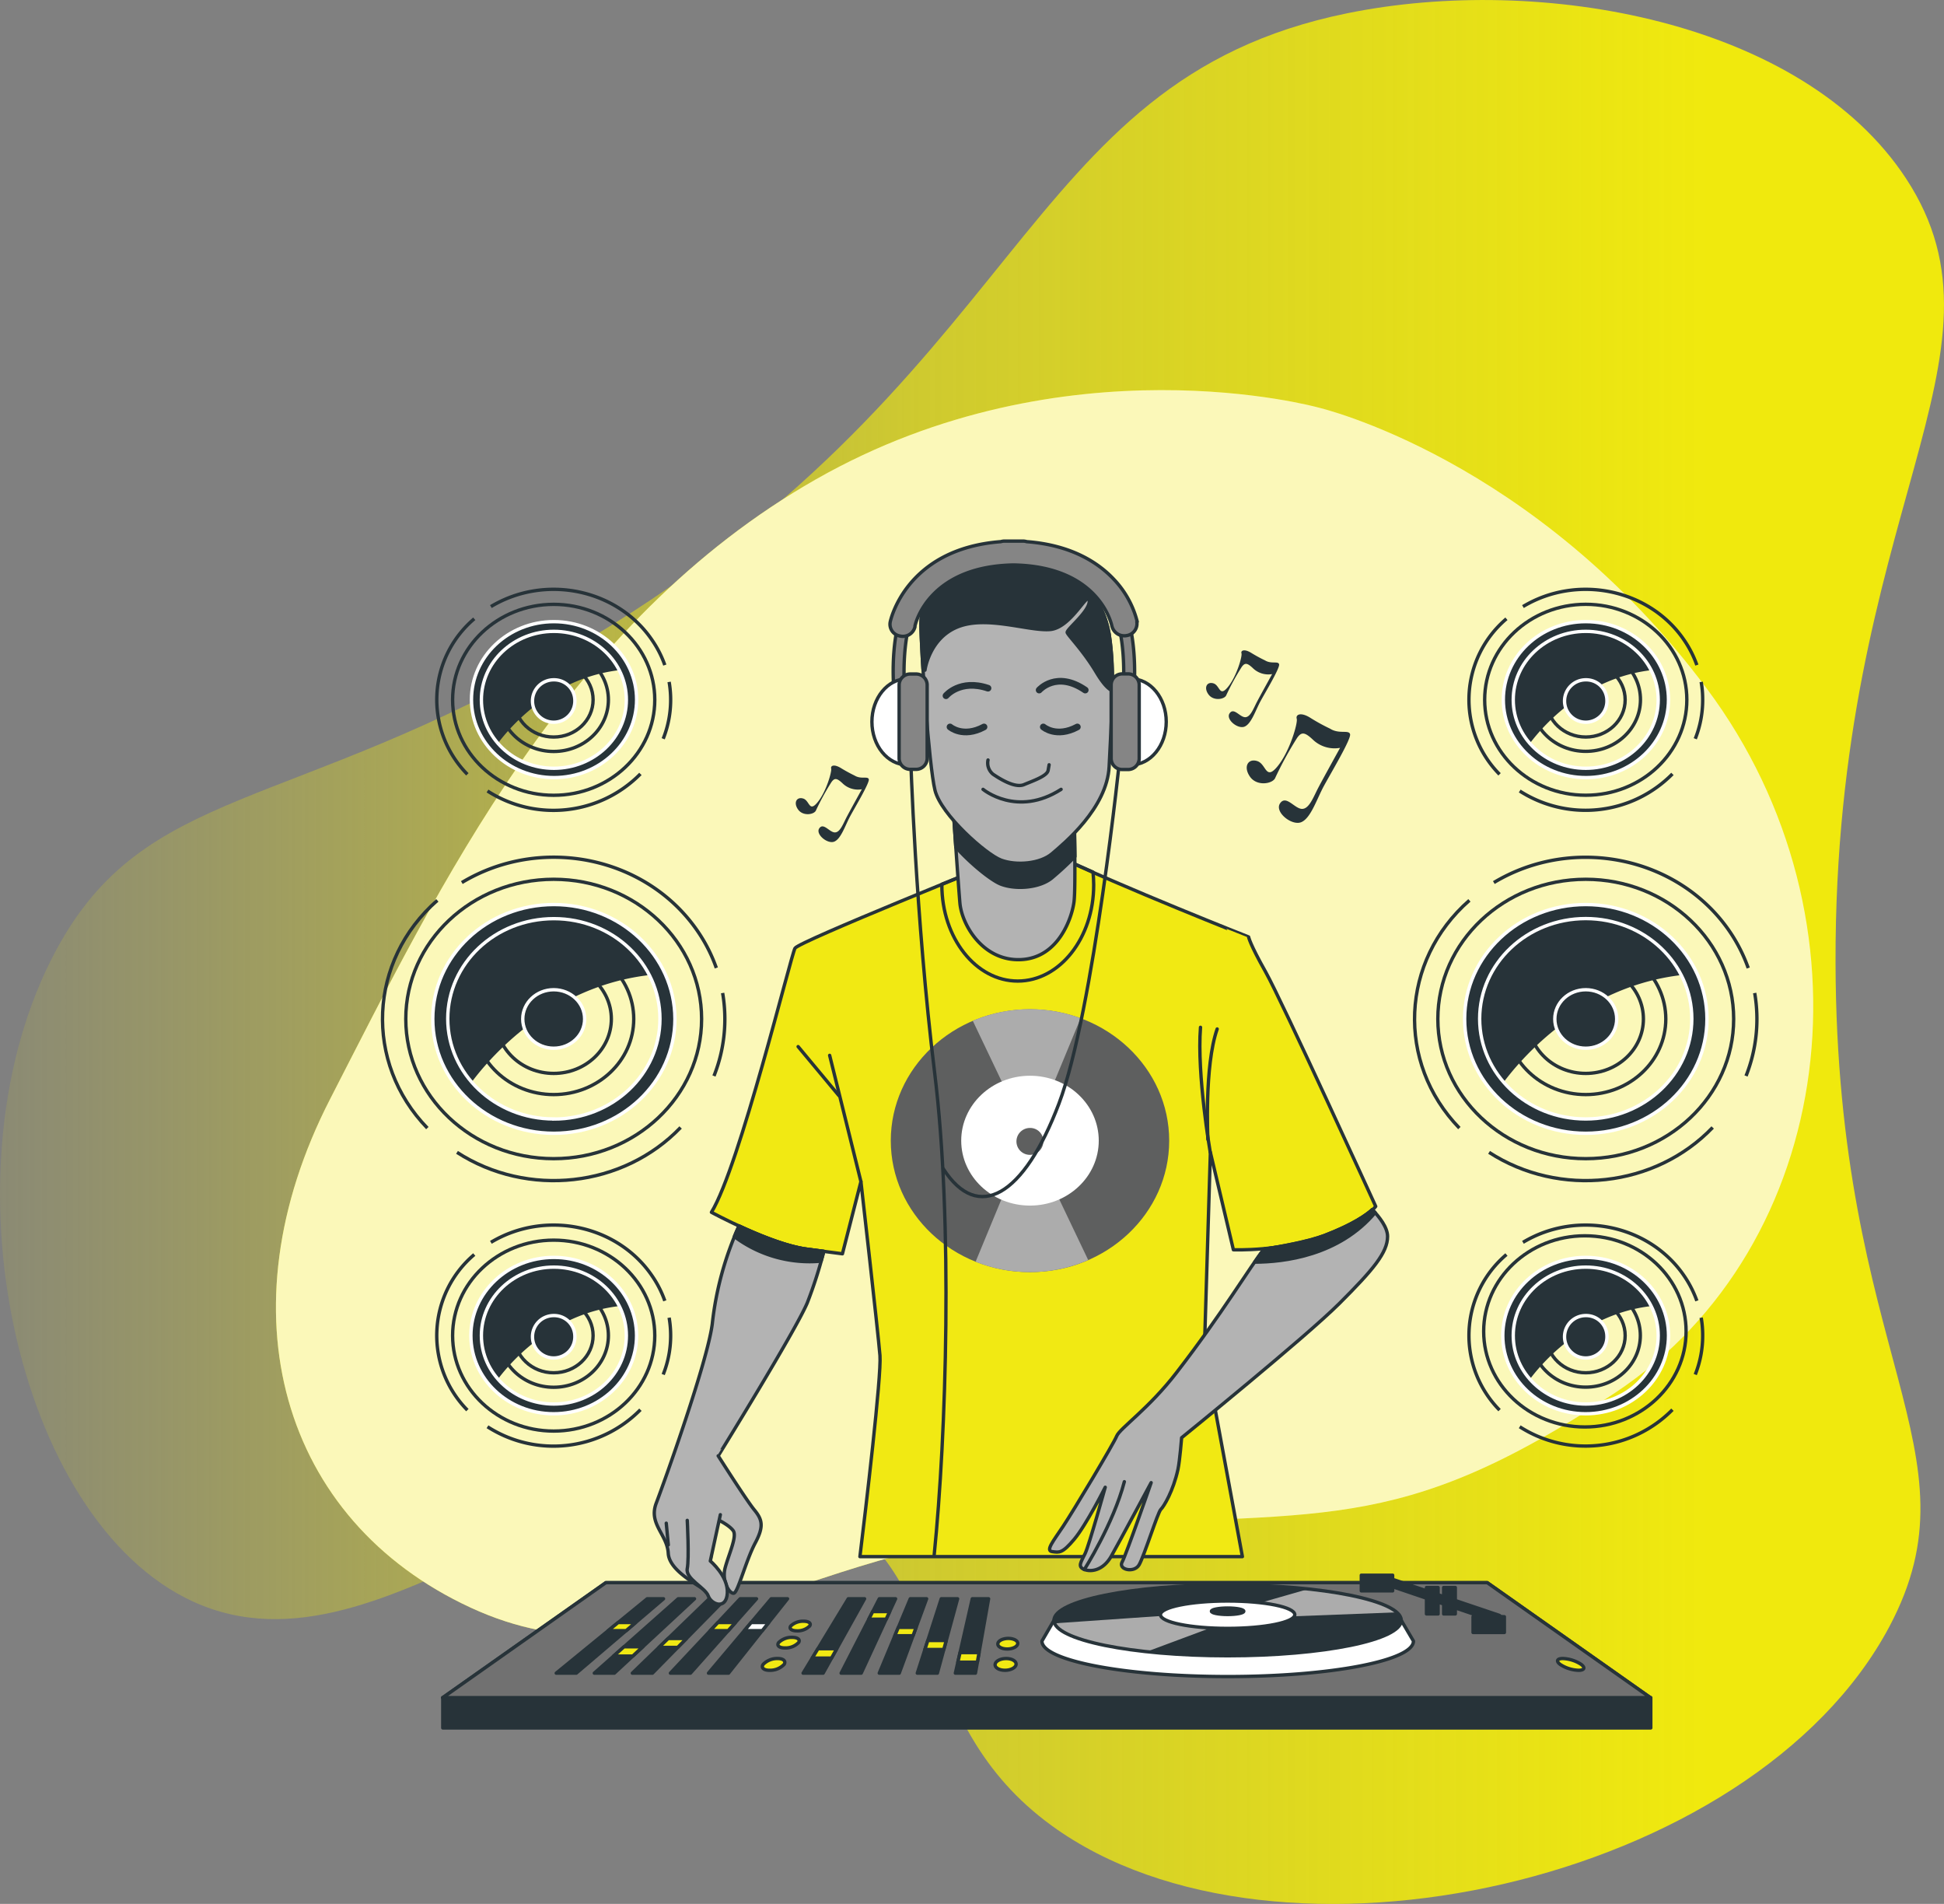 <svg id="Layer_1" data-name="Layer 1" xmlns="http://www.w3.org/2000/svg" xmlns:xlink="http://www.w3.org/1999/xlink" viewBox="0 0 468.68 458.91"><rect x="0" y="0" width="468.68" height="458.91" fill="#808080" stroke="none"/><defs><style>.cls-1,.cls-10,.cls-11,.cls-12,.cls-13,.cls-14,.cls-15,.cls-23,.cls-27,.cls-5,.cls-8,.cls-9{fill:none;}.cls-2{fill:url(#linear-gradient);}.cls-18,.cls-3{fill:#f1e913;}.cls-19,.cls-25,.cls-4{fill:#fff;}.cls-4{opacity:0.7;isolation:isolate;}.cls-10,.cls-11,.cls-12,.cls-13,.cls-14,.cls-15,.cls-16,.cls-17,.cls-18,.cls-19,.cls-23,.cls-26,.cls-27,.cls-28,.cls-5,.cls-6,.cls-8,.cls-9{stroke:#273339;}.cls-5,.cls-6,.cls-7{stroke-miterlimit:10;}.cls-16,.cls-17,.cls-18,.cls-19,.cls-23,.cls-26,.cls-28,.cls-5,.cls-6,.cls-7{stroke-width:0.81px;}.cls-17,.cls-20,.cls-6,.cls-7{fill:#273339;}.cls-7{stroke:#fff;}.cls-8{stroke-miterlimit:10;stroke-width:0.81px;}.cls-9{stroke-miterlimit:10;stroke-width:0.81px;}.cls-10{stroke-miterlimit:10;stroke-width:0.81px;}.cls-11{stroke-miterlimit:10;stroke-width:0.81px;}.cls-12{stroke-miterlimit:10.01;stroke-width:0.81px;}.cls-13{stroke-miterlimit:10;stroke-width:0.81px;}.cls-14{stroke-miterlimit:10;stroke-width:0.81px;}.cls-15{stroke-miterlimit:10;stroke-width:0.81px;}.cls-16{fill:#717171;}.cls-16,.cls-17,.cls-18,.cls-19,.cls-23,.cls-26,.cls-27,.cls-28{stroke-linecap:round;stroke-linejoin:round;}.cls-21{clip-path:url(#clip-path);}.cls-22{fill:#acacac;}.cls-24{fill:#5e5f5f;}.cls-26{fill:#b3b3b3;}.cls-27{stroke-width:1.61px;}.cls-28{fill:#858585;}</style><linearGradient id="linear-gradient" x1="14.47" y1="246.43" x2="483.15" y2="246.43" gradientUnits="userSpaceOnUse"><stop offset="0" stop-color="#f0e90d" stop-opacity="0.1"/><stop offset="0.47" stop-color="#f0e90d" stop-opacity="0.7"/><stop offset="0.88" stop-color="#f0e90d"/></linearGradient><clipPath id="clip-path" transform="translate(-14.47 -16.97)"><ellipse class="cls-1" cx="310.44" cy="407.53" rx="41.87" ry="8.54"/></clipPath></defs><path class="cls-2" d="M61,403c47.66,21.86,99.48-49.17,150-24,33.4,16.64,22.43,52.83,57,78,54.24,39.49,169.11,14,202-48,22.42-42.23-12.77-64.6-13-160-.26-108.38,45-146.29,17-189-24.94-38-88-49.37-134.78-39.82-80.48,16.42-75.89,89-187.44,153.55C83.56,213.21,49.45,206.12,28,246-.31,298.61,18.24,383.39,61,403Z" transform="translate(-14.47 -16.97)"/><g id="freepik--background-simple--inject-1"><path class="cls-3" d="M332.27,115.19s-60.92-16.94-121.09,17.32S120.37,230.64,94.05,281.9,82.31,383.37,127.91,404.45,204.85,389.89,269,385.24s81.4,2.91,134.89-32.58S467.59,238.76,426,183,332.27,115.19,332.27,115.19Z" transform="translate(-14.47 -16.97)"/><path class="cls-4" d="M332.27,115.19s-60.92-16.94-121.09,17.32S120.37,230.64,94.05,281.9,82.31,383.37,127.91,404.45,204.85,389.89,269,385.24s81.4,2.91,134.89-32.58S467.59,238.76,426,183,332.27,115.19,332.27,115.19Z" transform="translate(-14.47 -16.97)"/></g><g id="freepik--Speakers--inject-1"><path class="cls-5" d="M366.31,288.88c-15.3-15.81-14.22-40.32,2.42-54.89" transform="translate(-14.47 -16.97)"/><path class="cls-5" d="M427.38,288.73c-13.85,14.45-36.87,17-53.91,6" transform="translate(-14.47 -16.97)"/><path class="cls-5" d="M437.51,256.32a37.14,37.14,0,0,1-2.09,20" transform="translate(-14.47 -16.97)"/><path class="cls-5" d="M374.62,229.7c19.25-11.56,44.77-6.19,57,12a38.33,38.33,0,0,1,4.33,8.6" transform="translate(-14.47 -16.97)"/><ellipse class="cls-5" cx="382.31" cy="245.61" rx="35.66" ry="33.67"/><path class="cls-6" d="M421.28,251.44c-6.56-12.75-22.83-18.07-36.34-11.88s-19.14,21.55-12.58,34.31a26,26,0,0,0,3.37,5C379.11,274,394.83,253.81,421.28,251.44Z" transform="translate(-14.47 -16.97)"/><path class="cls-7" d="M396.78,235c-16.13,0-29.2,12.34-29.2,27.56s13.07,27.57,29.2,27.57S426,277.81,426,262.58,412.9,235,396.78,235Zm0,51.68c-14.13,0-25.58-10.81-25.58-24.15s11.45-24.15,25.58-24.15,25.57,10.82,25.57,24.15v0c0,13.34-11.45,24.15-25.57,24.15Z" transform="translate(-14.47 -16.97)"/><ellipse class="cls-5" cx="382.31" cy="245.61" rx="19.3" ry="18.22"/><ellipse class="cls-5" cx="382.31" cy="245.61" rx="13.9" ry="13.12"/><ellipse class="cls-7" cx="382.31" cy="245.61" rx="7.46" ry="7.05"/><path class="cls-5" d="M376,203.61a25.58,25.58,0,0,1,1.66-37.49" transform="translate(-14.47 -16.97)"/><path class="cls-5" d="M417.68,203.51a29.41,29.41,0,0,1-36.82,4.12" transform="translate(-14.47 -16.97)"/><path class="cls-5" d="M424.61,181.34a24.91,24.91,0,0,1,.36,4.31,25.23,25.23,0,0,1-1.79,9.39" transform="translate(-14.47 -16.97)"/><path class="cls-5" d="M381.64,163.18c13.14-7.89,30.57-4.23,38.93,8.18a26.26,26.26,0,0,1,3,5.92" transform="translate(-14.47 -16.97)"/><ellipse class="cls-8" cx="382.31" cy="168.67" rx="24.37" ry="23.01"/><path class="cls-6" d="M413.51,178c-4.44-8.73-15.53-12.41-24.78-8.22s-13.16,14.67-8.72,23.4a17.78,17.78,0,0,0,2.38,3.53C384.71,193.45,395.45,179.65,413.51,178Z" transform="translate(-14.47 -16.97)"/><path class="cls-7" d="M396.78,166.81c-11,0-19.89,8.46-19.87,18.84s9,18.77,19.95,18.75,19.86-8.43,19.86-18.79-8.91-18.8-19.9-18.8Zm0,35.34c-9.66,0-17.48-7.39-17.48-16.5s7.82-16.5,17.48-16.5,17.47,7.39,17.47,16.5-7.82,16.5-17.47,16.5Z" transform="translate(-14.47 -16.97)"/><ellipse class="cls-9" cx="382.31" cy="168.65" rx="13.19" ry="12.45"/><ellipse class="cls-5" cx="382.31" cy="168.68" rx="9.5" ry="8.97"/><path class="cls-7" d="M401.88,185.65a5.11,5.11,0,1,1-5.1-4.82h0A5,5,0,0,1,401.88,185.65Z" transform="translate(-14.47 -16.97)"/><path class="cls-5" d="M127.15,203.61a25.59,25.59,0,0,1,1.66-37.49" transform="translate(-14.47 -16.97)"/><path class="cls-5" d="M168.87,203.51A29.42,29.42,0,0,1,132,207.63" transform="translate(-14.47 -16.97)"/><path class="cls-5" d="M175.79,181.34a25.36,25.36,0,0,1-1.43,13.7" transform="translate(-14.47 -16.97)"/><path class="cls-5" d="M132.82,163.18c13.15-7.89,30.57-4.23,38.93,8.18a25.46,25.46,0,0,1,3,5.92" transform="translate(-14.47 -16.97)"/><ellipse class="cls-10" cx="133.49" cy="168.68" rx="24.37" ry="23.01"/><path class="cls-6" d="M164.7,178c-4.44-8.73-15.54-12.41-24.79-8.22s-13.15,14.67-8.71,23.4a17.36,17.36,0,0,0,2.38,3.53C135.89,193.45,146.63,179.65,164.7,178Z" transform="translate(-14.47 -16.97)"/><path class="cls-7" d="M148,166.81c-11,0-19.89,8.46-19.86,18.84s9,18.77,19.94,18.75,19.87-8.43,19.87-18.79S159,166.81,148,166.81Zm0,35.34c-9.65,0-17.47-7.39-17.47-16.5s7.82-16.5,17.47-16.5,17.48,7.39,17.48,16.5-7.83,16.5-17.48,16.5Z" transform="translate(-14.47 -16.97)"/><ellipse class="cls-11" cx="133.49" cy="168.68" rx="13.19" ry="12.45"/><ellipse class="cls-5" cx="133.49" cy="168.68" rx="9.5" ry="8.97"/><path class="cls-7" d="M153.06,185.65a5.11,5.11,0,1,1-5.1-4.82,5,5,0,0,1,5.1,4.82Z" transform="translate(-14.47 -16.97)"/><path class="cls-5" d="M376,356.86a25.59,25.59,0,0,1,1.66-37.5" transform="translate(-14.47 -16.97)"/><path class="cls-5" d="M417.68,356.76a29.41,29.41,0,0,1-36.82,4.11" transform="translate(-14.47 -16.97)"/><path class="cls-5" d="M424.61,334.58a24.83,24.83,0,0,1,.36,4.31,25.23,25.23,0,0,1-1.79,9.39" transform="translate(-14.47 -16.97)"/><path class="cls-5" d="M381.64,316.42c13.14-7.89,30.57-4.23,38.93,8.18a26.26,26.26,0,0,1,3,5.92" transform="translate(-14.47 -16.97)"/><ellipse class="cls-12" cx="382.1" cy="320.91" rx="24.4" ry="23.04"/><path class="cls-6" d="M413.51,331.28c-4.44-8.74-15.53-12.42-24.78-8.23s-13.16,14.67-8.72,23.4a17.49,17.49,0,0,0,2.38,3.53C384.71,346.69,395.45,332.9,413.51,331.28Z" transform="translate(-14.47 -16.97)"/><path class="cls-7" d="M396.78,320.05c-11,0-20,8.43-20,18.84s8.93,18.84,19.95,18.85,20-8.43,20-18.84h0C416.72,328.49,407.79,320.05,396.78,320.05Zm0,35.34c-9.66,0-17.48-7.39-17.48-16.5s7.82-16.5,17.48-16.5,17.47,7.38,17.47,16.5-7.82,16.5-17.47,16.5Z" transform="translate(-14.47 -16.97)"/><ellipse class="cls-13" cx="382.28" cy="321.9" rx="13.19" ry="12.45"/><ellipse class="cls-5" cx="382.31" cy="321.92" rx="9.5" ry="8.97"/><path class="cls-7" d="M401.88,338.89a5.11,5.11,0,1,1-5.1-4.82h0A5,5,0,0,1,401.88,338.89Z" transform="translate(-14.47 -16.97)"/><path class="cls-5" d="M127.15,356.86a25.59,25.59,0,0,1,1.66-37.5" transform="translate(-14.47 -16.97)"/><path class="cls-5" d="M168.87,356.76A29.42,29.42,0,0,1,132,360.87" transform="translate(-14.47 -16.97)"/><path class="cls-5" d="M175.79,334.58a25.36,25.36,0,0,1-1.43,13.7" transform="translate(-14.47 -16.97)"/><path class="cls-5" d="M132.82,316.42c13.15-7.89,30.57-4.23,38.93,8.18a25.46,25.46,0,0,1,3,5.92" transform="translate(-14.47 -16.97)"/><ellipse class="cls-14" cx="133.49" cy="321.93" rx="24.37" ry="23.01"/><path class="cls-6" d="M164.7,331.28c-4.44-8.74-15.54-12.42-24.79-8.23s-13.15,14.67-8.71,23.4a17.09,17.09,0,0,0,2.38,3.53C135.89,346.69,146.63,332.9,164.7,331.28Z" transform="translate(-14.47 -16.97)"/><path class="cls-7" d="M148,320.05c-11,0-20,8.43-20,18.84s8.92,18.84,19.94,18.85,20-8.43,20-18.84h0C167.91,328.49,159,320.05,148,320.05Zm0,35.34c-9.65,0-17.47-7.39-17.47-16.5s7.82-16.5,17.47-16.5,17.48,7.38,17.48,16.5-7.83,16.5-17.48,16.5Z" transform="translate(-14.47 -16.97)"/><ellipse class="cls-15" cx="133.49" cy="321.93" rx="13.19" ry="12.45"/><ellipse class="cls-5" cx="133.49" cy="321.92" rx="9.5" ry="8.97"/><path class="cls-7" d="M153.06,338.89a5.11,5.11,0,1,1-5.1-4.82h0A5,5,0,0,1,153.06,338.89Z" transform="translate(-14.47 -16.97)"/><path class="cls-5" d="M117.5,288.88c-15.31-15.81-14.23-40.32,2.41-54.89" transform="translate(-14.47 -16.97)"/><path class="cls-5" d="M178.56,288.73c-13.85,14.45-36.87,17-53.91,6" transform="translate(-14.47 -16.97)"/><path class="cls-5" d="M188.69,256.32a37.14,37.14,0,0,1-2.09,20" transform="translate(-14.47 -16.97)"/><path class="cls-5" d="M125.81,229.7c19.23-11.57,44.76-6.23,57,11.93a37.76,37.76,0,0,1,4.36,8.65" transform="translate(-14.47 -16.97)"/><ellipse class="cls-5" cx="133.49" cy="245.61" rx="35.66" ry="33.67"/><path class="cls-6" d="M172.46,251.44c-6.56-12.75-22.82-18.07-36.33-11.88S117,261.11,123.55,273.87a25.46,25.46,0,0,0,3.36,5C130.29,274,146,253.81,172.46,251.44Z" transform="translate(-14.47 -16.97)"/><path class="cls-7" d="M148,235c-16.12,0-29.19,12.34-29.19,27.56s13.07,27.57,29.19,27.57,29.19-12.34,29.19-27.57h0C177.15,247.36,164.08,235,148,235Zm0,51.68c-14.13,0-25.58-10.81-25.58-24.15S133.83,238.4,148,238.4s25.58,10.82,25.58,24.15v0c0,13.34-11.45,24.15-25.58,24.15Z" transform="translate(-14.47 -16.97)"/><ellipse class="cls-5" cx="133.49" cy="245.61" rx="19.3" ry="18.22"/><ellipse class="cls-5" cx="133.49" cy="245.61" rx="13.9" ry="13.12"/><ellipse class="cls-7" cx="133.49" cy="245.61" rx="7.46" ry="7.05"/></g><g id="freepik--Device--inject-1"><polygon class="cls-16" points="397.88 409.19 106.75 409.19 146.07 381.48 358.56 381.48 397.88 409.19"/><rect class="cls-17" x="106.75" y="409.19" width="291.24" height="7.3"/><polygon class="cls-16" points="397.88 409.19 106.75 409.19 146.07 381.48 358.56 381.48 397.88 409.19"/><polygon class="cls-17" points="138.93 403.29 134.1 403.29 156.03 385.36 159.97 385.36 138.93 403.29"/><polygon class="cls-18" points="150.95 393.05 146.63 393.05 149.02 391.09 153.24 391.09 150.95 393.05"/><polygon class="cls-17" points="148.11 403.29 143.28 403.29 163.51 385.36 167.44 385.36 148.11 403.29"/><polygon class="cls-18" points="152.55 399.17 147.92 399.17 150.44 396.93 154.96 396.93 152.55 399.17"/><polygon class="cls-17" points="157.29 403.29 152.45 403.29 170.98 385.36 174.91 385.36 157.29 403.29"/><polygon class="cls-18" points="163.39 397.08 158.87 397.08 161.08 394.94 165.5 394.94 163.39 397.08"/><polygon class="cls-17" points="166.46 403.29 161.63 403.29 178.45 385.36 182.39 385.36 166.46 403.29"/><polygon class="cls-18" points="175.56 393.05 171.24 393.05 173.08 391.09 177.3 391.09 175.56 393.05"/><polygon class="cls-17" points="175.64 403.29 170.81 403.29 185.93 385.36 189.87 385.36 175.64 403.29"/><polygon class="cls-19" points="183.77 393.05 179.45 393.05 181.1 391.09 185.32 391.09 183.77 393.05"/><polygon class="cls-17" points="198.45 403.29 193.62 403.29 204.51 385.36 208.44 385.36 198.45 403.29"/><polygon class="cls-18" points="200.47 399.66 195.83 399.66 197.2 397.4 201.73 397.4 200.47 399.66"/><polygon class="cls-17" points="207.63 403.29 202.79 403.29 211.99 385.36 215.92 385.36 207.63 403.29"/><polygon class="cls-18" points="213.64 390.29 209.46 390.29 210.4 388.45 214.49 388.45 213.64 390.29"/><polygon class="cls-17" points="216.8 403.29 211.98 403.29 219.46 385.36 223.4 385.36 216.8 403.29"/><polygon class="cls-18" points="220.12 394.27 215.74 394.27 216.58 392.26 220.86 392.26 220.12 394.27"/><polygon class="cls-17" points="225.99 403.29 221.15 403.29 226.93 385.36 230.87 385.36 225.99 403.29"/><polygon class="cls-18" points="227.54 397.58 222.99 397.58 223.69 395.42 228.13 395.42 227.54 397.58"/><polygon class="cls-17" points="235.17 403.29 230.33 403.29 234.41 385.36 238.34 385.36 235.17 403.29"/><polygon class="cls-18" points="235.63 400.65 230.93 400.65 231.46 398.34 236.04 398.34 235.63 400.65"/><path class="cls-18" d="M259.45,418.13c-.07.79-1.26,1.44-2.69,1.44s-2.49-.65-2.38-1.44,1.3-1.4,2.68-1.4S259.5,417.35,259.45,418.13Z" transform="translate(-14.47 -16.97)"/><path class="cls-18" d="M395.65,418.13c1.08.79.83,1.44-.61,1.44a8.58,8.58,0,0,1-4.46-1.44c-1-.78-.71-1.4.66-1.4A8.68,8.68,0,0,1,395.65,418.13Z" transform="translate(-14.47 -16.97)"/><path class="cls-18" d="M203.53,418.13a4.68,4.68,0,0,1-3.53,1.44c-1.43,0-2.1-.65-1.53-1.44a4.76,4.76,0,0,1,3.51-1.4C203.32,416.73,204,417.35,203.53,418.13Z" transform="translate(-14.47 -16.97)"/><path class="cls-18" d="M207,412.89a4.38,4.38,0,0,1-3.31,1.29c-1.37,0-2-.58-1.5-1.29a4.49,4.49,0,0,1,3.26-1.26C206.79,411.63,207.47,412.19,207,412.89Z" transform="translate(-14.47 -16.97)"/><path class="cls-18" d="M209.68,408.89a4.14,4.14,0,0,1-3.1,1.17c-1.28,0-1.93-.52-1.47-1.17a4.31,4.31,0,0,1,3.09-1.15C209.44,407.74,210.11,408.24,209.68,408.89Z" transform="translate(-14.47 -16.97)"/><path class="cls-18" d="M259.84,413.15c-.06.71-1.2,1.29-2.54,1.29s-2.36-.58-2.27-1.29,1.23-1.27,2.53-1.27S259.93,412.44,259.84,413.15Z" transform="translate(-14.47 -16.97)"/><path class="cls-17" d="M376.26,406.62a.87.87,0,0,0-.41-.32l-10.52-3.55v-3.13h-2.81v2.19l-1.34-.46v-1.73h-2.8v.78l-8.16-2.75v-1h-7.55v3.77h7.55v-1l8.16,2.77v3.79h2.8v-2.85l1.34.46v2.39h2.81v-1.45l6.28,2.13h-2v3.79h7.55v-3.79Z" transform="translate(-14.47 -16.97)"/><path class="cls-19" d="M352.3,407.53H339.14a124.85,124.85,0,0,0-28.7-3.53,131.06,131.06,0,0,0-29.68,3.53H268.57l-2.9,5c0,4.7,20,8.55,44.78,8.55s44.79-3.83,44.79-8.55Z" transform="translate(-14.47 -16.97)"/><ellipse class="cls-20" cx="295.97" cy="390.56" rx="41.87" ry="8.54"/><g class="cls-21"><path class="cls-22" d="M290.91,415.09l21.48-8,38.82-1.49c-2.78-2.44-10.68-4.48-21.28-5.62l-18.63,5.32-42.59,2.95C269.88,411.2,278.56,413.76,290.91,415.09Z" transform="translate(-14.47 -16.97)"/></g><ellipse class="cls-23" cx="295.97" cy="390.56" rx="41.87" ry="8.54"/><ellipse class="cls-19" cx="295.97" cy="389.2" rx="16.19" ry="3.3"/><path class="cls-17" d="M314.34,405.34c0,.44-1.75.78-3.9.78s-3.91-.35-3.91-.78,1.75-.78,3.91-.78S314.34,404.9,314.34,405.34Z" transform="translate(-14.47 -16.97)"/></g><g id="freepik--Character--inject-1"><path class="cls-18" d="M217.57,319.18l4.46-17.4s4.1,36,4.59,41.93c.39,4.87-3.45,37.13-4.83,48.46H314l-9.17-49.61,1.45-47.84,5.55,23.49s11.83.46,22-3.41,12.31-7.05,12.31-7.05-22.68-49.67-26.54-56.51-4.1-8.43-4.1-8.43S285.51,231,268.16,222.76l-12.31,1.57s-48.75,19.58-49.71,21.19-13.4,52.72-20.15,63.65c0,0,14.23,7.75,22.93,8.88Z" transform="translate(-14.47 -16.97)"/><ellipse class="cls-24" cx="248.32" cy="274.95" rx="33.56" ry="31.68"/><path class="cls-22" d="M262.23,290.76l-12.55,30.33a35.48,35.48,0,0,0,27.15-.4l-13.9-29.14L275,262.39a35.36,35.36,0,0,0-26,.63Z" transform="translate(-14.47 -16.97)"/><ellipse class="cls-25" cx="248.32" cy="274.94" rx="16.58" ry="15.65"/><path class="cls-24" d="M266,291.91a3.24,3.24,0,1,1-3.24-3.06h0A3.15,3.15,0,0,1,266,291.91Z" transform="translate(-14.47 -16.97)"/><path class="cls-23" d="M255.82,224.31s-6.23,2.51-14.28,5.8v.15c0,12.8,8.2,23.18,18.3,23.18s18.31-10.38,18.31-23.18c0-1-.06-2.06-.16-3.07-3.52-1.56-6.88-3.06-9.86-4.47Z" transform="translate(-14.47 -16.97)"/><line class="cls-23" x1="207.56" y1="284.81" x2="200.02" y2="254.38"/><line class="cls-23" x1="202.25" y1="264.08" x2="192.42" y2="252.27"/><path class="cls-23" d="M306.25,294.72S303,276,303.9,264.59" transform="translate(-14.47 -16.97)"/><path class="cls-23" d="M305.68,291.61s-.89-17.73,2.24-26.62" transform="translate(-14.47 -16.97)"/><path class="cls-26" d="M244.23,211.1s1.21,18.23,1.66,23.5,5.55,14.09,14.72,13.67,12.31-10.26,12.79-13.9,0-22.11,0-22.11-8,6.38-16.89,4.79A30.7,30.7,0,0,1,244.23,211.1Z" transform="translate(-14.47 -16.97)"/><path class="cls-17" d="M273.43,212.24s-8,6.38-16.89,4.78a30.7,30.7,0,0,1-12.31-5.92s.32,4.7.68,10.05c3.82,4.24,8.7,8.11,10.91,8.94,3.61,1.37,9.4.91,12.31-1.56a73.77,73.77,0,0,0,5.5-5.1C273.57,217.79,273.43,212.24,273.43,212.24Z" transform="translate(-14.47 -16.97)"/><path class="cls-26" d="M242.05,157.33s-5.55,3.65-5.55,10,1.93,34.18,3.38,40.1,12.31,15.5,15.93,16.86,9.41.92,12.31-1.56,13.27-11,13.75-21,1.45-23.49,0-31.9-6.76-14.09-13.75-16.4S246.89,152.77,242.05,157.33Z" transform="translate(-14.47 -16.97)"/><path class="cls-17" d="M268.13,153.45c-7-2.28-21.24-.68-26.07,3.88,0,0-5.55,3.65-5.55,10,0,2,.19,6.06.49,10.9l.47.27s1-7.75,8-10.48,17.13,1.14,22.2.68,9.17-9.57,9.41-7-5.55,7-5.31,7.74,3.87,4.33,7,9.57c1.5,2.5,2.78,4,3.89,4.45a79.11,79.11,0,0,0-.77-13.58C280.43,161.43,275.12,155.73,268.13,153.45Z" transform="translate(-14.47 -16.97)"/><path class="cls-27" d="M243.51,192.19s3.14,2.73,8.2,0" transform="translate(-14.47 -16.97)"/><path class="cls-27" d="M266,192.19s3.14,2.73,8.21,0" transform="translate(-14.47 -16.97)"/><path class="cls-27" d="M242.54,184.67s3.38-4.1,10.13-1.82" transform="translate(-14.47 -16.97)"/><path class="cls-27" d="M265,183.3s4.15-4.78,11.11,0" transform="translate(-14.47 -16.97)"/><path class="cls-23" d="M252.67,200.16a3.49,3.49,0,0,0,1.22,3.43c1.69,1.14,5.3,3.41,7.46,2.5s5.55-2.05,5.81-3.42l.24-1.36" transform="translate(-14.47 -16.97)"/><path class="cls-23" d="M251.47,207.23s8.2,6.83,18.82,0" transform="translate(-14.47 -16.97)"/><path class="cls-28" d="M231.2,183.4a1.27,1.27,0,0,1-1.3-1.15c0-.56-1-13.68,3.55-21a1.36,1.36,0,0,1,1.82-.35,1.2,1.2,0,0,1,.44,1.59c-4.09,6.65-3.21,19.44-3.21,19.57a1.25,1.25,0,0,1-1.2,1.32h-.1Z" transform="translate(-14.47 -16.97)"/><path class="cls-28" d="M286.61,183.4h-.09a1.25,1.25,0,0,1-1.21-1.31h0c0-.12.88-12.92-3.21-19.57a1.2,1.2,0,0,1,.59-1.66,1.35,1.35,0,0,1,1.68.42c4.49,7.3,3.59,20.42,3.55,21A1.29,1.29,0,0,1,286.61,183.4Z" transform="translate(-14.47 -16.97)"/><path class="cls-28" d="M288.65,166.84a22.84,22.84,0,0,0-5.59-10.18c-3.58-3.85-10-8.28-21.05-9.13a3.35,3.35,0,0,0-.83-.14h-4.61a3.35,3.35,0,0,0-.83.14c-23,1.77-26.6,19.13-26.64,19.32a2.87,2.87,0,0,0,2.34,3.42,3,3,0,0,0,3.62-2.21,1.29,1.29,0,0,0,0-.19c0-.15,3-14.36,23.76-14.72,20.55.35,23.59,14.09,23.72,14.74a3.06,3.06,0,0,0,3.59,2.27,2.9,2.9,0,0,0,2.42-3.31Z" transform="translate(-14.47 -16.97)"/><path class="cls-23" d="M234,198.78s1.16,38.95,5.81,76.81c4.42,36,2.8,87.33-.11,116.11" transform="translate(-14.47 -16.97)"/><path class="cls-23" d="M284.57,198.5s-6.38,62.27-14.81,84.5-19.47,28.8-27.89,15.66" transform="translate(-14.47 -16.97)"/><path class="cls-19" d="M233.38,180.59h-.25c-4.66,0-8.45,4.64-8.45,10.36s3.79,10.37,8.45,10.37h.25Z" transform="translate(-14.47 -16.97)"/><path class="cls-28" d="M234,179.43h1.25A2.67,2.67,0,0,1,238,182v17.81a2.67,2.67,0,0,1-2.75,2.6H234a2.68,2.68,0,0,1-2.76-2.6V182A2.68,2.68,0,0,1,234,179.43Z" transform="translate(-14.47 -16.97)"/><path class="cls-19" d="M286.94,180.59h.25c4.66,0,8.45,4.64,8.45,10.36s-3.79,10.37-8.45,10.37h-.25Z" transform="translate(-14.47 -16.97)"/><path class="cls-28" d="M286.36,202.45h-1.25a2.67,2.67,0,0,1-2.75-2.6V182a2.67,2.67,0,0,1,2.75-2.6h1.25a2.68,2.68,0,0,1,2.76,2.6v17.81A2.68,2.68,0,0,1,286.36,202.45Z" transform="translate(-14.47 -16.97)"/><path class="cls-26" d="M213.08,318.59l-4.2-.55c-4.83-.64-11.38-3.31-16.24-5.57A77.64,77.64,0,0,0,186.2,336c-1.11,9.06-11.61,38.28-13.52,43.29s2.65,7.52,2.9,12.08,8.21,8,8.93,9.11,3.62,1.37,3.13-.91-2.16-4.33-1.92-6.38,1.66-10,1.66-10,2.89,1.36,3.86,2.73-1,5.48-1.93,8.89,1.21,6.61,2.17,6.14,2.9-8,5.07-12.07,1.66-5.69-.24-8-8.69-13-8.69-13S206.2,337.87,209.1,331A107.71,107.71,0,0,0,213.08,318.59Z" transform="translate(-14.47 -16.97)"/><path class="cls-17" d="M192.64,312.47c-.35.75-.73,1.57-1.12,2.56a30.18,30.18,0,0,0,20.9,5.92c.23-.78.45-1.6.66-2.35l-4.2-.55C204.05,317.39,197.5,314.73,192.64,312.47Z" transform="translate(-14.47 -16.97)"/><path class="cls-26" d="M180.16,383.43s.49,9.12,0,11.62,4.35,4.56,5.07,6.61,4.35,3.42,4.59-.69-4.1-7.74-4.1-7.74l2.42-11.17" transform="translate(-14.47 -16.97)"/><line class="cls-23" x1="160.63" y1="367.14" x2="161.12" y2="372.38"/><path class="cls-26" d="M333.76,314.77c-3.76,1.44-11,2.78-14.54,3.27-3.31,4.13-10,15.43-21.14,29.83-6.63,8.62-13.65,13.4-14.38,15.23s-10.47,18.08-12.89,21.72-4.34,5.93-2.65,6.15,2.41.46,5.31-3,7.46-12.52,7.46-12.52-3.86,13.89-4.83,15.94-1.93,3.19-.24,3.87,4.59.23,6.52-3.18S292,374.34,292,374.34s-6,17.32-7,19.14,2.89,2.73,4.09.68,4.51-12.68,5.24-13.37,3-4.44,4.14-9.67c.44-2.06.88-7.61.88-7.61s29.78-24.13,38-32.33S349,318.87,349,315c0-2.22-2-4.7-3.66-6.48C344,309.72,340.82,312.07,333.76,314.77Z" transform="translate(-14.47 -16.97)"/><path class="cls-17" d="M346,309.25l-.68-.73c-1.29,1.2-4.48,3.55-11.54,6.27-3.76,1.44-11,2.78-14.54,3.26-.63.79-1.39,1.86-2.28,3.14C324,321.18,337.29,319.63,346,309.25Z" transform="translate(-14.47 -16.97)"/><path class="cls-23" d="M275.88,395.3s7-11,9.66-21.19" transform="translate(-14.47 -16.97)"/></g><g id="freepik--musical-notes--inject-1"><path class="cls-20" d="M335.13,192.6a46.51,46.51,0,0,1-4.75-2.61c-2.32-1.46-3.58-.78-3.28.22s-1.66,7.83-4.6,11.44-2.69-.51-4.92-1.23-3.44,1.38-1.73,3.79,5.58,1.67,6.09.2a86.24,86.24,0,0,1,5.21-9.52c1.07-1.57,1.87-1.49,3.82.34a7.57,7.57,0,0,0,6.58,2s-4,7.22-5.21,9.52-2.23,5.25-4,5.19-3.81-3.43-5.25-1.35,2.84,5.53,5.13,4.54,3.7-5.52,5.4-8.66,6.64-11.39,6.34-12.53S337.33,194,335.13,192.6Z" transform="translate(-14.47 -16.97)"/><path class="cls-20" d="M319.46,176.15a35.41,35.41,0,0,1-3.37-1.84c-1.66-1-2.53-.54-2.31.15s-1.17,5.53-3.26,8.09-1.9-.36-3.48-.86-2.43,1-1.21,2.67,3.94,1.18,4.3.14a60.14,60.14,0,0,1,3.68-6.73c.77-1.1,1.33-1.06,2.71.24a5.33,5.33,0,0,0,4.65,1.44s-2.83,5.1-3.68,6.73-1.58,3.71-2.86,3.66-2.7-2.41-3.71-.94,2,3.91,3.63,3.2,2.62-3.92,3.82-6.12,4.69-8,4.48-8.88S321,177.1,319.46,176.15Z" transform="translate(-14.47 -16.97)"/><path class="cls-20" d="M220.53,203.92c-1.15-.56-2.27-1.17-3.36-1.84-1.66-1-2.49-.54-2.31.15s-1.17,5.52-3.26,8.09-1.9-.37-3.48-.87-2.43,1-1.22,2.67,3.95,1.19,4.31.14a60.9,60.9,0,0,1,3.68-6.72c.76-1.11,1.33-1.06,2.71.24a5.33,5.33,0,0,0,4.65,1.43s-2.83,5.11-3.68,6.74-1.58,3.71-2.86,3.66-2.7-2.42-3.71-1,2,3.91,3.63,3.21,2.62-3.92,3.82-6.13,4.69-8.05,4.48-8.88S222.09,204.87,220.53,203.92Z" transform="translate(-14.47 -16.97)"/></g></svg>